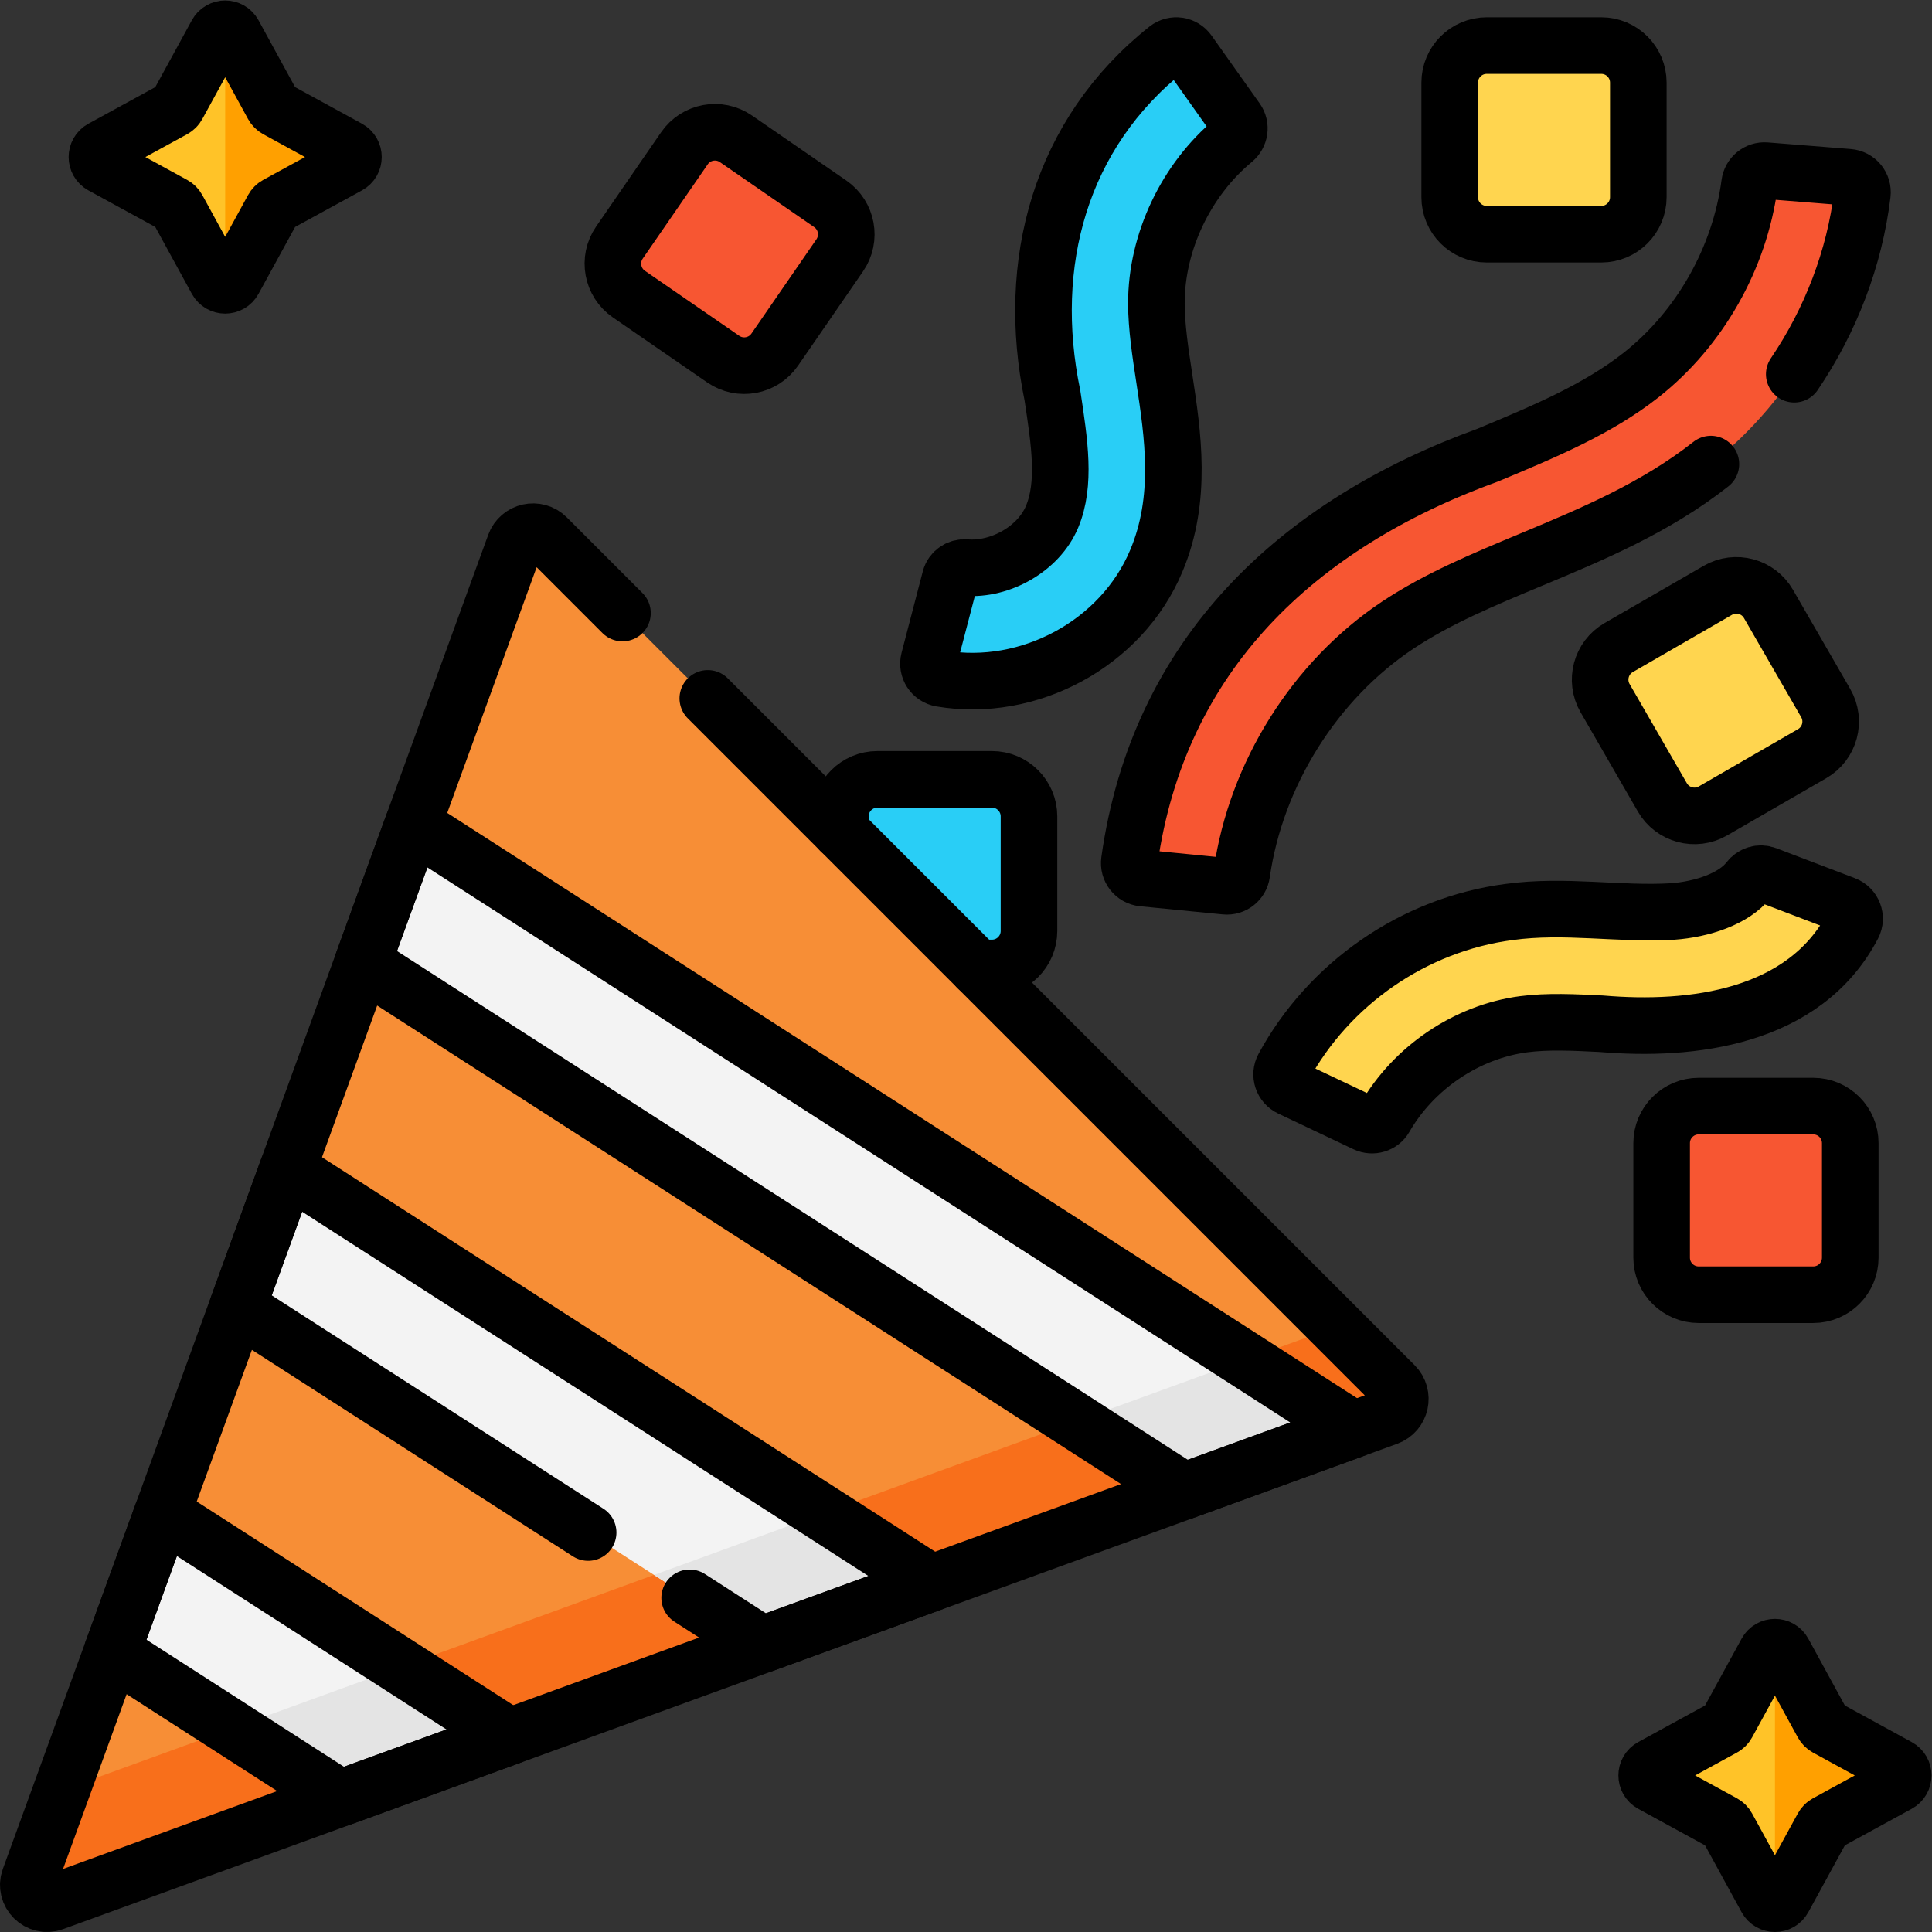 <?xml version="1.0" encoding="UTF-8" standalone="no"?>
<!-- Created with Inkscape (http://www.inkscape.org/) -->

<svg
   version="1.1"
   id="svg8259"
   xml:space="preserve"
   width="682.667"
   height="682.667"
   viewBox="0 0 682.667 682.667"
   xmlns="http://www.w3.org/2000/svg"
   xmlns:svg="http://www.w3.org/2000/svg"><rect x="0" y="0" width="682.667" height="682.667" fill="#333333" stroke="none"/><defs
     id="defs8263"><clipPath
       clipPathUnits="userSpaceOnUse"
       id="clipPath8273"><path
         d="M 0,512 H 512 V 0 H 0 Z"
         id="path8271" /></clipPath></defs><g
     id="g8265"
     transform="matrix(1.333,0,0,-1.333,0,682.667)"><g
       id="g8267"><g
         id="g8269"
         clip-path="url(#clipPath8273)"><g
           id="g8275"
           transform="translate(262.938,255.537)"><path
             d="m 0,0 h -30.358 c -5.424,0 -9.821,4.396 -9.821,9.82 v 30.359 c 0,5.424 4.397,9.821 9.821,9.821 H 0 c 5.424,0 9.821,-4.397 9.821,-9.821 V 9.82 C 9.821,4.396 5.424,0 0,0"
             style="fill:#29cef6;fill-opacity:1;fill-rule:nonzero;stroke:none"
             id="path8277" /></g><g
           id="g8279"
           transform="translate(369.683,144.944)"><path
             d="m 0,0 -224.738,224.738 c -2.665,2.664 -7.195,1.659 -8.483,-1.881 l -128.652,-353.625 c -1.442,-3.964 2.402,-7.809 6.367,-6.367 L -1.881,-8.482 C 1.659,-7.194 2.664,-2.665 0,0"
             style="fill:#f78e36;fill-opacity:1;fill-rule:nonzero;stroke:none"
             id="path8281" /></g><g
           id="g8283"
           transform="translate(7.81,14.177)"><path
             d="m 0,0 7.698,21.158 c 0.502,1.381 1.589,2.468 2.97,2.971 l 335.709,122.134 15.496,-15.495 c 2.664,-2.665 1.659,-7.195 -1.881,-8.483 L 6.367,-6.367 C 2.402,-7.81 -1.442,-3.965 0,0"
             style="fill:#f86f1b;fill-opacity:1;fill-rule:nonzero;stroke:none"
             id="path8285" /></g><g
           id="g8287"
           transform="translate(135.125,51.813)"><path
             d="M 0,0 -92.079,59.228 -105.395,22.606 -44.88,-16.327 Z"
             style="fill:#f3f3f3;fill-opacity:1;fill-rule:nonzero;stroke:none"
             id="path8289" /></g><g
           id="g8291"
           transform="translate(61.523,53.966)"><path
             d="M 0,0 44.875,16.326 73.602,-2.152 28.722,-18.479 Z"
             style="fill:#e4e4e4;fill-opacity:1;fill-rule:nonzero;stroke:none"
             id="path8293" /></g><g
           id="g8295"
           transform="translate(246.961,92.501)"><path
             d="M 0,0 -170.702,109.807 -184.024,73.192 -44.866,-16.327 Z"
             style="fill:#f3f3f3;fill-opacity:1;fill-rule:nonzero;stroke:none"
             id="path8297" /></g><g
           id="g8299"
           transform="translate(173.365,94.655)"><path
             d="M 0,0 44.87,16.324 73.596,-2.154 28.729,-18.481 Z"
             style="fill:#e4e4e4;fill-opacity:1;fill-rule:nonzero;stroke:none"
             id="path8301" /></g><g
           id="g8303"
           transform="translate(358.797,133.188)"><path
             d="M 0,0 -249.34,160.386 -262.654,123.779 -44.866,-16.327 Z"
             style="fill:#f3f3f3;fill-opacity:1;fill-rule:nonzero;stroke:none"
             id="path8305" /></g><g
           id="g8307"
           transform="translate(330.07,151.666)"><path
             d="M 0,0 28.727,-18.479 -16.14,-34.806 -44.868,-16.324 Z"
             style="fill:#e4e4e4;fill-opacity:1;fill-rule:nonzero;stroke:none"
             id="path8309" /></g><g
           id="g8311"
           transform="translate(191.705,416.935)"><path
             d="m 0,0 -24.997,17.228 c -4.466,3.078 -5.591,9.193 -2.514,13.659 l 17.228,24.997 c 3.078,4.466 9.194,5.591 13.66,2.513 L 28.373,41.17 c 4.467,-3.078 5.592,-9.194 2.514,-13.66 L 13.659,2.514 C 10.581,-1.953 4.466,-3.078 0,0"
             style="fill:#f75632;fill-opacity:1;fill-rule:nonzero;stroke:none"
             id="path8313" /></g><g
           id="g8315"
           transform="translate(440.652,300.764)"><path
             d="m 0,0 -15.179,26.291 c -2.712,4.697 -1.102,10.703 3.595,13.415 l 26.291,15.18 c 4.697,2.712 10.703,1.102 13.415,-3.595 L 43.302,25 C 46.014,20.303 44.404,14.297 39.707,11.585 L 13.416,-3.595 C 8.719,-6.307 2.712,-4.697 0,0"
             style="fill:#ffd54f;fill-opacity:1;fill-rule:nonzero;stroke:none"
             id="path8317" /></g><g
           id="g8319"
           transform="translate(440.463,178.748)"><path
             d="m 0,0 v 30.358 c 0,5.424 4.397,9.822 9.821,9.822 H 40.18 c 5.424,0 9.82,-4.398 9.82,-9.822 V 0 c 0,-5.424 -4.396,-9.82 -9.82,-9.82 H 9.821 C 4.397,-9.82 0,-5.424 0,0"
             style="fill:#f75632;fill-opacity:1;fill-rule:nonzero;stroke:none"
             id="path8321" /></g><g
           id="g8323"
           transform="translate(384.28,459.867)"><path
             d="m 0,0 v 30.358 c 0,5.424 4.397,9.821 9.821,9.821 H 40.18 c 5.424,0 9.82,-4.397 9.82,-9.821 V 0 c 0,-5.424 -4.396,-9.821 -9.82,-9.821 H 9.821 C 4.397,-9.821 0,-5.424 0,0"
             style="fill:#ffd54f;fill-opacity:1;fill-rule:nonzero;stroke:none"
             id="path8325" /></g><g
           id="g8327"
           transform="translate(92.352,472.758)"><path
             d="m 0,0 -18.992,10.388 c -0.433,0.236 -0.787,0.591 -1.024,1.023 l -10.387,18.992 c -0.976,1.785 -3.54,1.785 -4.516,0 L -45.307,11.411 c -0.236,-0.432 -0.59,-0.787 -1.023,-1.023 L -65.322,0 c -1.785,-0.976 -1.785,-3.54 0,-4.516 l 18.992,-10.387 c 0.433,-0.237 0.787,-0.591 1.023,-1.024 l 10.388,-18.992 c 0.976,-1.785 3.54,-1.785 4.516,0 l 10.387,18.992 c 0.237,0.433 0.591,0.787 1.024,1.024 L 0,-4.516 C 1.785,-3.54 1.785,-0.976 0,0"
             style="fill:#ffc328;fill-opacity:1;fill-rule:nonzero;stroke:none"
             id="path8329" /></g><g
           id="g8331"
           transform="translate(61.948,437.839)"><path
             d="m 0,0 10.388,18.992 c 0.236,0.433 0.591,0.787 1.023,1.024 l 18.992,10.387 c 1.785,0.977 1.785,3.539 0,4.516 L 11.411,45.307 c -0.432,0.236 -0.787,0.59 -1.023,1.023 L 0,65.322 c -0.488,0.893 -1.373,1.339 -2.258,1.339 v -68 c 0.885,0 1.77,0.446 2.258,1.339"
             style="fill:#ffa000;fill-opacity:1;fill-rule:nonzero;stroke:none"
             id="path8333" /></g><g
           id="g8335"
           transform="translate(503.161,43.758)"><path
             d="m 0,0 -18.992,10.388 c -0.433,0.236 -0.787,0.591 -1.024,1.023 l -10.387,18.992 c -0.976,1.785 -3.54,1.785 -4.516,0 L -45.307,11.411 c -0.236,-0.432 -0.59,-0.787 -1.023,-1.023 L -65.322,0 c -1.785,-0.976 -1.785,-3.54 0,-4.516 l 18.992,-10.387 c 0.433,-0.237 0.787,-0.591 1.023,-1.024 l 10.388,-18.992 c 0.976,-1.785 3.54,-1.785 4.516,0 l 10.387,18.992 c 0.237,0.433 0.591,0.787 1.024,1.024 L 0,-4.516 C 1.785,-3.54 1.785,-0.976 0,0"
             style="fill:#ffc328;fill-opacity:1;fill-rule:nonzero;stroke:none"
             id="path8337" /></g><g
           id="g8339"
           transform="translate(472.758,8.839)"><path
             d="m 0,0 10.388,18.992 c 0.236,0.433 0.591,0.787 1.023,1.024 l 18.992,10.387 c 1.785,0.977 1.785,3.54 0,4.516 L 11.411,45.307 c -0.432,0.236 -0.787,0.591 -1.023,1.023 L 0,65.322 c -0.488,0.893 -1.373,1.339 -2.258,1.339 v -68 c 0.885,0 1.77,0.446 2.258,1.339"
             style="fill:#ffa000;fill-opacity:1;fill-rule:nonzero;stroke:none"
             id="path8341" /></g><g
           id="g8343"
           transform="translate(308.633,411.79)"><path
             d="m 0,0 c -1.071,7.033 -2.083,13.676 -2.101,19.857 -0.046,16.296 7.9,32.895 20.498,43.309 1.628,1.346 1.99,3.692 0.768,5.415 L 6.41,86.57 C 5.096,88.425 2.484,88.818 0.705,87.405 -27.621,64.92 -36.94,30.55 -29.657,-4.516 c 1.912,-12.567 3.564,-23.42 -0.114,-32.17 -3.55,-8.443 -13.649,-14.145 -22.839,-13.429 -1.906,0.148 -3.663,-1.016 -4.146,-2.865 l -5.637,-21.602 c -0.591,-2.27 0.9,-4.549 3.212,-4.94 23.14,-3.922 47.826,9.11 57.064,31.209 C 4.837,-31.774 2.267,-14.894 0,0"
             style="fill:#29cef6;fill-opacity:1;fill-rule:nonzero;stroke:none"
             id="path8345" /></g><g
           id="g8347"
           transform="translate(370.553,346.447)"><path
             d="m 0,0 c 10.521,6.991 22.577,12.019 35.34,17.342 16.168,6.742 32.886,13.714 47.628,25.314 21.985,17.298 36.79,43.818 40.152,71.596 0.272,2.246 -1.391,4.267 -3.644,4.446 l -21.992,1.752 c -2.12,0.169 -3.978,-1.36 -4.256,-3.468 C 90.621,97.272 80.035,78.521 64.417,66.232 52.896,57.167 38.759,51.271 23.793,45.03 -26.832,26.648 -63.504,-7.943 -71.182,-62.553 c -0.315,-2.246 1.301,-4.308 3.557,-4.531 l 21.911,-2.155 c 2.126,-0.21 4.024,1.3 4.325,3.414 C -37.643,-39.598 -22.035,-14.643 0,0"
             style="fill:#f75632;fill-opacity:1;fill-rule:nonzero;stroke:none"
             id="path8349" /></g><g
           id="g8351"
           transform="translate(443.361,270.512)"><path
             d="m 0,0 c -14.207,-0.853 -28.521,1.917 -43.394,-0.142 -25.172,-3.308 -47.714,-18.94 -59.767,-41.172 -1.079,-1.993 -0.231,-4.488 1.816,-5.458 l 19.956,-9.469 c 1.854,-0.879 4.101,-0.222 5.122,1.557 7.592,13.226 21.665,22.811 36.783,24.798 6.38,0.839 13.303,0.495 20.632,0.128 23.933,-2.04 53.794,1.464 66.66,26.037 1.098,2.099 0.086,4.693 -2.129,5.536 L 24.815,9.769 C 23.136,10.408 21.273,9.816 20.182,8.388 16.32,3.332 7.704,0.549 0,0"
             style="fill:#ffd54f;fill-opacity:1;fill-rule:nonzero;stroke:none"
             id="path8353" /></g><g
           id="g8355"
           transform="translate(259.08,255.54)"><path
             d="m 0,0 h 3.86 c 5.42,0 9.82,4.39 9.82,9.82 V 40.18 C 13.68,45.6 9.28,50 3.86,50 H -26.5 c -5.42,0 -9.82,-4.4 -9.82,-9.82 v -3.86"
             style="fill:none;stroke:#000000;stroke-width:15;stroke-linecap:round;stroke-linejoin:round;stroke-miterlimit:10;stroke-dasharray:none;stroke-opacity:1"
             id="path8357" /></g><g
           id="g8359"
           transform="translate(165.001,349.625)"><path
             d="m 0,0 -20.057,20.058 c -2.665,2.664 -7.194,1.659 -8.482,-1.881 l -128.652,-353.625 c -1.443,-3.965 2.402,-7.81 6.367,-6.367 l 353.625,128.652 c 3.54,1.288 4.545,5.817 1.881,8.482 L 22.62,-22.62"
             style="fill:none;stroke:#000000;stroke-width:15;stroke-linecap:round;stroke-linejoin:round;stroke-miterlimit:10;stroke-dasharray:none;stroke-opacity:1"
             id="path8361" /></g><g
           id="g8363"
           transform="translate(135.125,51.813)"><path
             d="M 0,0 -92.079,59.228 -105.395,22.606 -44.88,-16.327 Z"
             style="fill:none;stroke:#000000;stroke-width:15;stroke-linecap:round;stroke-linejoin:round;stroke-miterlimit:10;stroke-dasharray:none;stroke-opacity:1"
             id="path8365" /></g><g
           id="g8367"
           transform="translate(182.811,88.578)"><path
             d="M 0,0 19.283,-12.404 64.149,3.923 -106.553,113.729 -119.875,77.115 -26.909,17.312"
             style="fill:none;stroke:#000000;stroke-width:15;stroke-linecap:round;stroke-linejoin:round;stroke-miterlimit:10;stroke-dasharray:none;stroke-opacity:1"
             id="path8369" /></g><g
           id="g8371"
           transform="translate(358.797,133.188)"><path
             d="M 0,0 -249.34,160.386 -262.654,123.779 -44.866,-16.327 Z"
             style="fill:none;stroke:#000000;stroke-width:15;stroke-linecap:round;stroke-linejoin:round;stroke-miterlimit:10;stroke-dasharray:none;stroke-opacity:1"
             id="path8373" /></g><g
           id="g8375"
           transform="translate(92.352,472.758)"><path
             d="m 0,0 -18.992,10.388 c -0.433,0.236 -0.787,0.591 -1.024,1.023 l -10.387,18.992 c -0.976,1.785 -3.54,1.785 -4.516,0 L -45.307,11.411 c -0.236,-0.432 -0.59,-0.787 -1.023,-1.023 L -65.322,0 c -1.785,-0.976 -1.785,-3.54 0,-4.516 l 18.992,-10.387 c 0.433,-0.237 0.787,-0.591 1.023,-1.024 l 10.388,-18.992 c 0.976,-1.785 3.54,-1.785 4.516,0 l 10.387,18.992 c 0.237,0.433 0.591,0.787 1.024,1.024 L 0,-4.516 C 1.785,-3.54 1.785,-0.976 0,0 Z"
             style="fill:none;stroke:#000000;stroke-width:15;stroke-linecap:round;stroke-linejoin:round;stroke-miterlimit:10;stroke-dasharray:none;stroke-opacity:1"
             id="path8377" /></g><g
           id="g8379"
           transform="translate(503.161,43.758)"><path
             d="m 0,0 -18.992,10.388 c -0.433,0.236 -0.787,0.591 -1.024,1.023 l -10.387,18.992 c -0.976,1.785 -3.54,1.785 -4.516,0 L -45.307,11.411 c -0.236,-0.432 -0.59,-0.787 -1.023,-1.023 L -65.322,0 c -1.785,-0.976 -1.785,-3.54 0,-4.516 l 18.992,-10.387 c 0.433,-0.237 0.787,-0.591 1.023,-1.024 l 10.388,-18.992 c 0.976,-1.785 3.54,-1.785 4.516,0 l 10.387,18.992 c 0.237,0.433 0.591,0.787 1.024,1.024 L 0,-4.516 C 1.785,-3.54 1.785,-0.976 0,0 Z"
             style="fill:none;stroke:#000000;stroke-width:15;stroke-linecap:round;stroke-linejoin:round;stroke-miterlimit:10;stroke-dasharray:none;stroke-opacity:1"
             id="path8381" /></g><g
           id="g8383"
           transform="translate(191.705,416.935)"><path
             d="m 0,0 -24.997,17.228 c -4.466,3.078 -5.591,9.193 -2.514,13.659 l 17.228,24.997 c 3.078,4.466 9.194,5.591 13.66,2.513 L 28.373,41.17 c 4.467,-3.078 5.592,-9.194 2.514,-13.66 L 13.659,2.514 C 10.581,-1.953 4.466,-3.078 0,0 Z"
             style="fill:none;stroke:#000000;stroke-width:15;stroke-linecap:round;stroke-linejoin:round;stroke-miterlimit:10;stroke-dasharray:none;stroke-opacity:1"
             id="path8385" /></g><g
           id="g8387"
           transform="translate(440.652,300.764)"><path
             d="m 0,0 -15.179,26.291 c -2.712,4.697 -1.102,10.703 3.595,13.415 l 26.291,15.18 c 4.697,2.712 10.703,1.102 13.415,-3.595 L 43.302,25 C 46.014,20.303 44.404,14.297 39.707,11.585 L 13.416,-3.595 C 8.719,-6.307 2.712,-4.697 0,0 Z"
             style="fill:none;stroke:#000000;stroke-width:15;stroke-linecap:round;stroke-linejoin:round;stroke-miterlimit:10;stroke-dasharray:none;stroke-opacity:1"
             id="path8389" /></g><g
           id="g8391"
           transform="translate(440.463,178.748)"><path
             d="m 0,0 v 30.358 c 0,5.424 4.397,9.822 9.821,9.822 H 40.18 c 5.424,0 9.82,-4.398 9.82,-9.822 V 0 c 0,-5.424 -4.396,-9.82 -9.82,-9.82 H 9.821 C 4.397,-9.82 0,-5.424 0,0 Z"
             style="fill:none;stroke:#000000;stroke-width:15;stroke-linecap:round;stroke-linejoin:round;stroke-miterlimit:10;stroke-dasharray:none;stroke-opacity:1"
             id="path8393" /></g><g
           id="g8395"
           transform="translate(384.28,459.867)"><path
             d="m 0,0 v 30.358 c 0,5.424 4.397,9.821 9.821,9.821 H 40.18 c 5.424,0 9.82,-4.397 9.82,-9.821 V 0 c 0,-5.424 -4.396,-9.821 -9.82,-9.821 H 9.821 C 4.397,-9.821 0,-5.424 0,0 Z"
             style="fill:none;stroke:#000000;stroke-width:15;stroke-linecap:round;stroke-linejoin:round;stroke-miterlimit:10;stroke-dasharray:none;stroke-opacity:1"
             id="path8397" /></g><g
           id="g8399"
           transform="translate(308.633,411.79)"><path
             d="m 0,0 c -1.071,7.033 -2.083,13.676 -2.101,19.857 -0.046,16.296 7.9,32.895 20.498,43.309 1.628,1.346 1.99,3.692 0.768,5.415 L 6.41,86.57 C 5.096,88.425 2.484,88.818 0.705,87.405 -27.621,64.92 -36.94,30.55 -29.657,-4.516 c 1.912,-12.567 3.564,-23.42 -0.114,-32.17 -3.55,-8.443 -13.649,-14.145 -22.839,-13.429 -1.906,0.148 -3.663,-1.016 -4.146,-2.865 l -5.637,-21.602 c -0.591,-2.27 0.9,-4.549 3.212,-4.94 23.14,-3.922 47.826,9.11 57.064,31.209 C 4.837,-31.774 2.267,-14.894 0,0 Z"
             style="fill:none;stroke:#000000;stroke-width:15;stroke-linecap:round;stroke-linejoin:round;stroke-miterlimit:10;stroke-dasharray:none;stroke-opacity:1"
             id="path8401" /></g><g
           id="g8403"
           transform="translate(475.617,412.935)"><path
             d="m 0,0 c 9.653,14.232 15.998,30.763 18.056,47.765 0.271,2.246 -1.391,4.266 -3.645,4.446 L -7.58,53.963 c -2.12,0.169 -3.979,-1.36 -4.257,-3.468 -2.606,-19.71 -13.192,-38.461 -28.81,-50.75 -11.522,-9.065 -25.659,-14.961 -40.624,-21.202 -50.625,-18.382 -87.297,-52.974 -94.975,-107.583 -0.316,-2.246 1.301,-4.309 3.557,-4.531 l 21.911,-2.156 c 2.126,-0.21 4.023,1.3 4.325,3.415 3.746,26.227 19.353,51.182 41.389,65.825 10.521,6.991 22.577,12.018 35.339,17.341 16.168,6.743 32.886,13.714 47.628,25.315"
             style="fill:none;stroke:#000000;stroke-width:15;stroke-linecap:round;stroke-linejoin:round;stroke-miterlimit:10;stroke-dasharray:none;stroke-opacity:1"
             id="path8405" /></g><g
           id="g8407"
           transform="translate(443.361,270.512)"><path
             d="m 0,0 c -14.207,-0.853 -28.521,1.917 -43.394,-0.142 -25.172,-3.308 -47.714,-18.94 -59.767,-41.172 -1.079,-1.993 -0.231,-4.488 1.816,-5.458 l 19.956,-9.469 c 1.854,-0.879 4.101,-0.222 5.122,1.557 7.592,13.226 21.665,22.811 36.783,24.798 6.38,0.839 13.303,0.495 20.632,0.128 23.933,-2.04 53.794,1.464 66.66,26.037 1.098,2.099 0.086,4.693 -2.129,5.536 L 24.815,9.769 C 23.136,10.408 21.273,9.816 20.182,8.388 16.32,3.332 7.704,0.549 0,0 Z"
             style="fill:none;stroke:#000000;stroke-width:15;stroke-linecap:round;stroke-linejoin:round;stroke-miterlimit:10;stroke-dasharray:none;stroke-opacity:1"
             id="path8409" /></g></g></g></g></svg>
